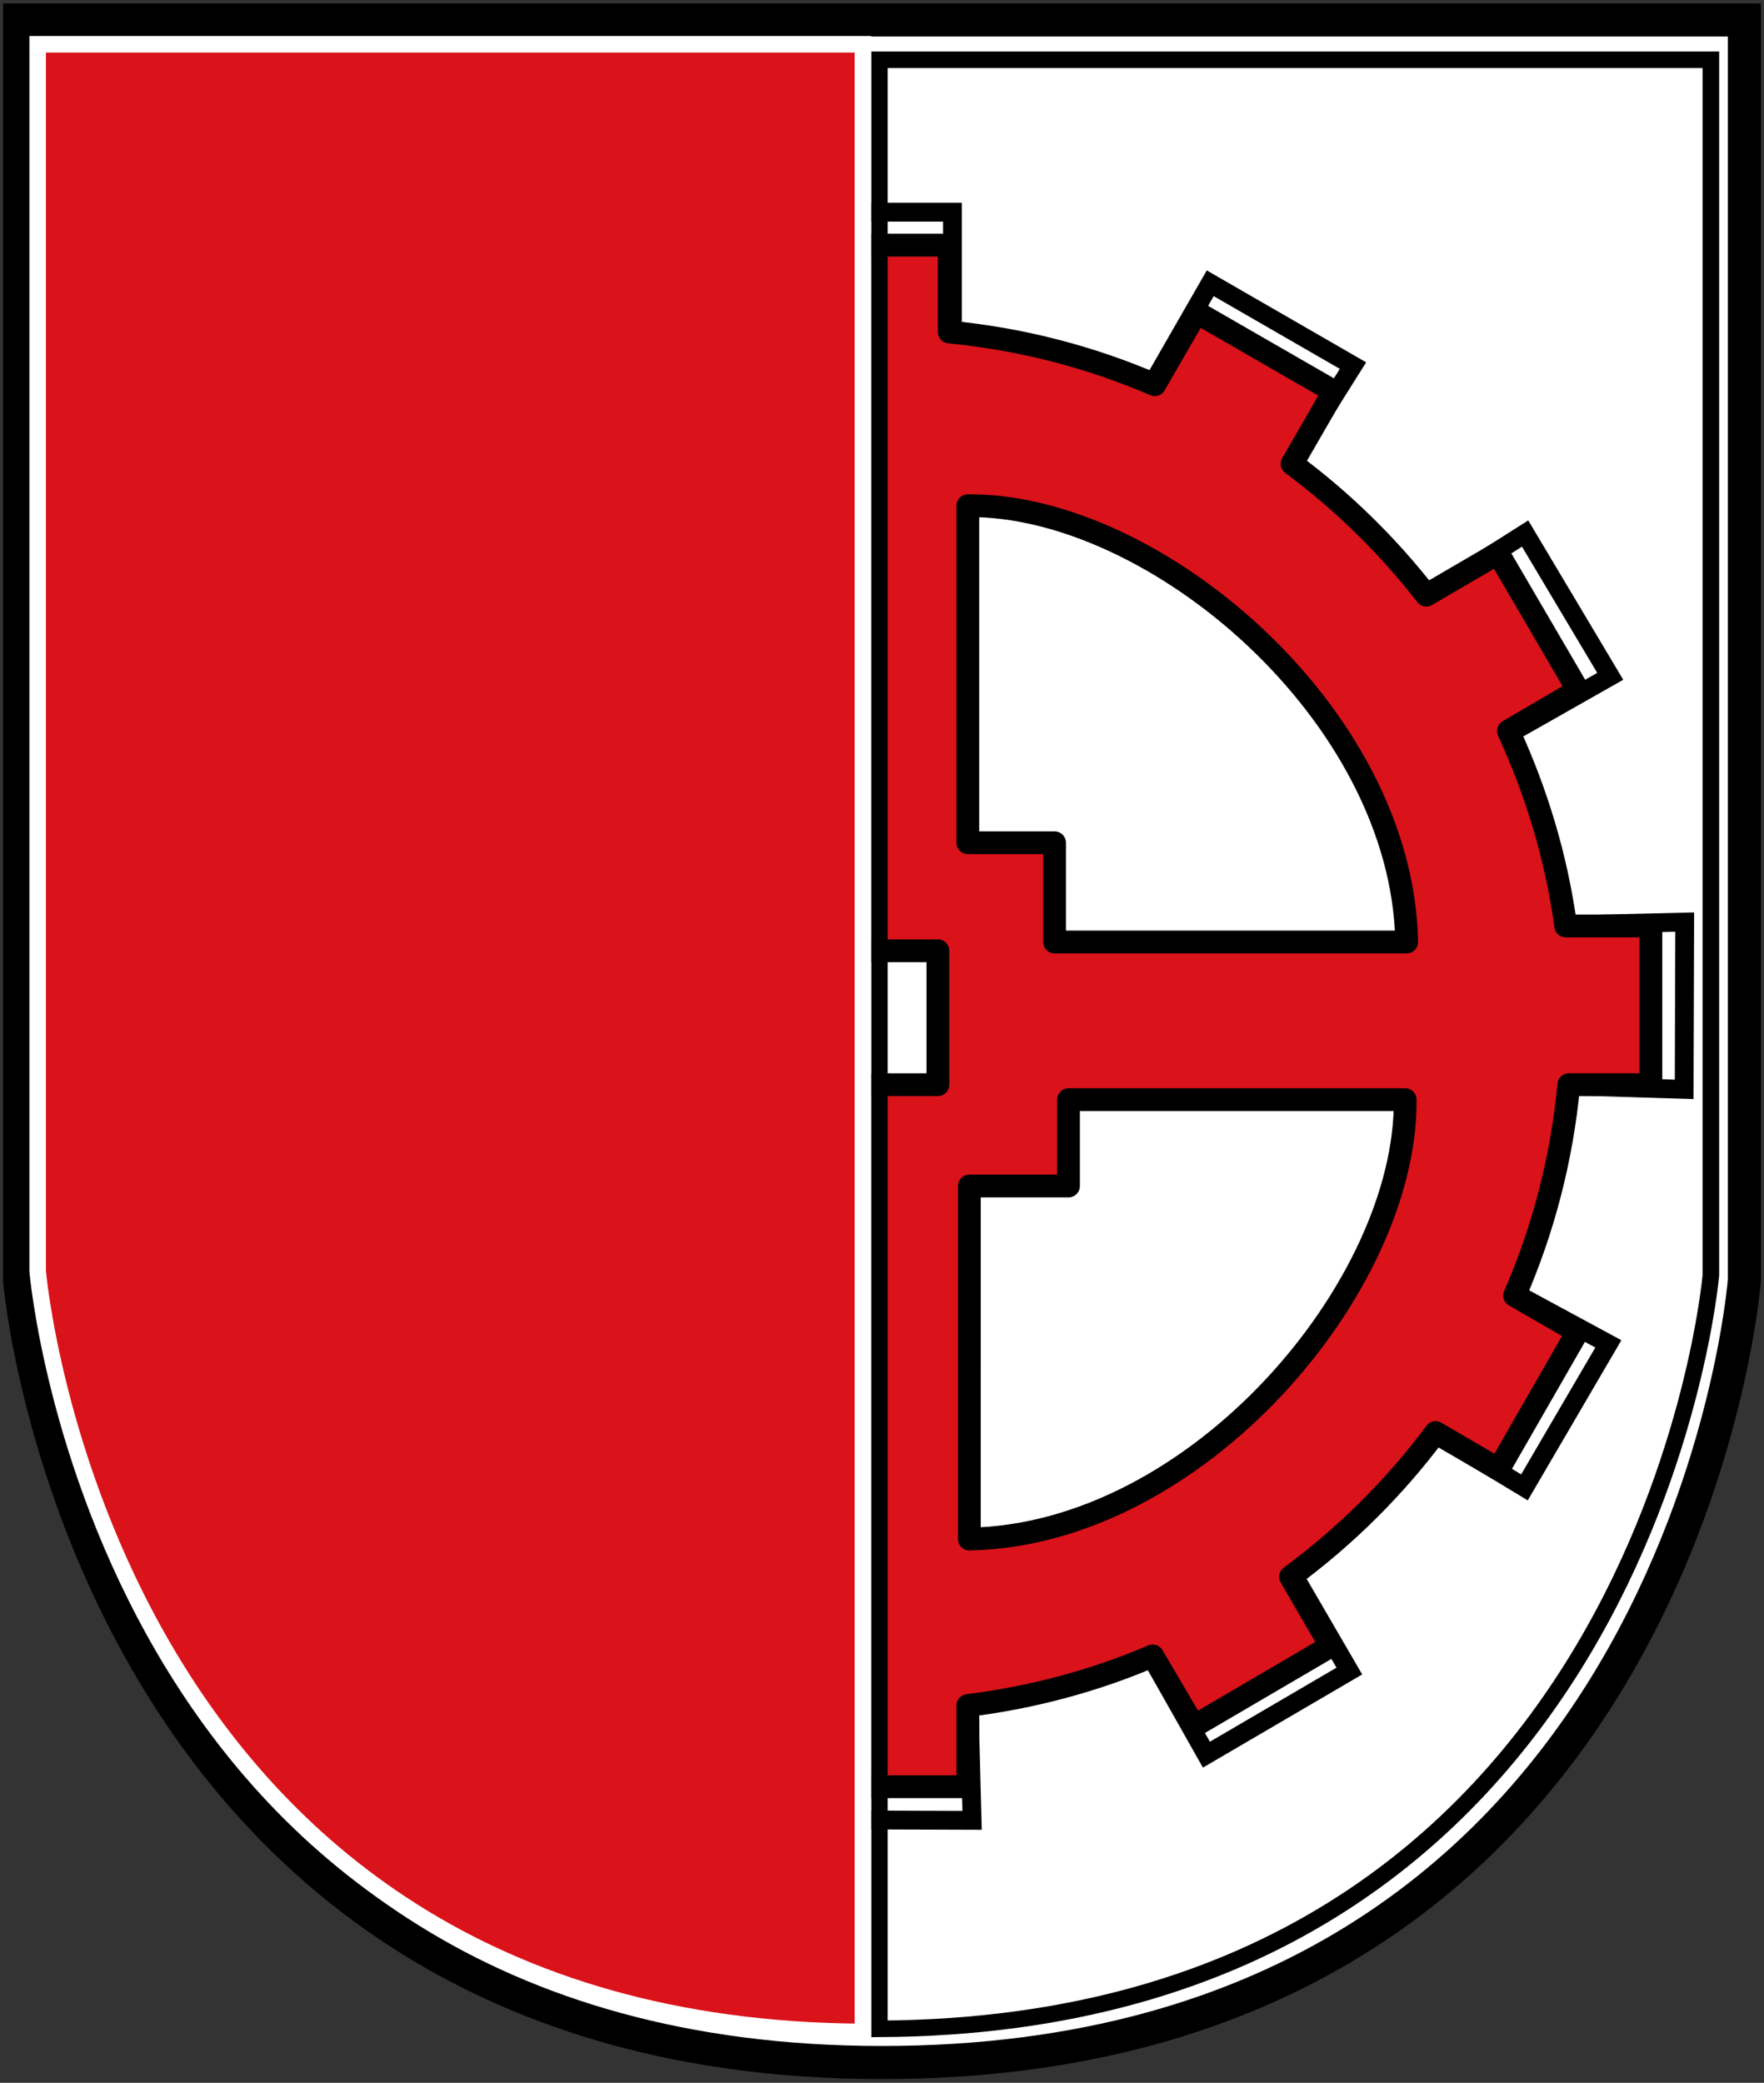 <?xml version="1.0" encoding="UTF-8" standalone="no"?>
<!-- Created with Inkscape (http://www.inkscape.org/) -->

<svg
   xmlns:dc="http://purl.org/dc/elements/1.1/"
   xmlns:cc="http://creativecommons.org/ns#"
   xmlns:rdf="http://www.w3.org/1999/02/22-rdf-syntax-ns#"
   xmlns:svg="http://www.w3.org/2000/svg"
   xmlns="http://www.w3.org/2000/svg"
   xmlns:sodipodi="http://sodipodi.sourceforge.net/DTD/sodipodi-0.dtd"
   xmlns:inkscape="http://www.inkscape.org/namespaces/inkscape"
   version="1.0"
   width="416"
   height="491"
   id="svg2"
   sodipodi:docname="DEU_Cadenberge_COA.svg"
   inkscape:version="0.92.3 (2405546, 2018-03-11)">
  <rect width="100%" height="100%" fill="#333333" stroke="none"/>
  <sodipodi:namedview
     pagecolor="#ffffff"
     bordercolor="#666666"
     borderopacity="1"
     objecttolerance="10"
     gridtolerance="10"
     guidetolerance="10"
     inkscape:pageopacity="0"
     inkscape:pageshadow="2"
     inkscape:window-width="1853"
     inkscape:window-height="1025"
     id="namedview21"
     showgrid="false"
     inkscape:zoom="1.1126012"
     inkscape:cx="60.296683"
     inkscape:cy="88.288889"
     inkscape:window-x="67"
     inkscape:window-y="27"
     inkscape:window-maximized="1"
     inkscape:current-layer="svg2" />
  <defs
     id="defs5" />
  <g
     id="g847"
     transform="matrix(3.578,0,0,3.581,-7.752,-7.665)">
    <path
       id="path2161"
       style="fill:#ffffff;fill-rule:evenodd;stroke:#000000;stroke-width:2.179;stroke-linecap:butt;stroke-linejoin:miter;stroke-miterlimit:4;stroke-dasharray:none;stroke-opacity:1"
       d="M 3.456,3.456 H 117.138 V 86.436 c 0,0 -3.973,51.482 -56.841,51.482 -52.461,0 -56.841,-51.482 -56.841,-51.482 z"
       inkscape:connector-curvature="0" />
    <g
       id="g2200"
       transform="matrix(1.089,0,0,1.089,-5.101,-5.101)">
      <path
         id="path2184"
         style="fill:#ffffff;fill-opacity:1;fill-rule:evenodd;stroke:#000000;stroke-width:1.138px;stroke-linecap:butt;stroke-linejoin:miter;stroke-opacity:1"
         d="m 27.992,44.868 -4.822,8.285 -8.288,-4.824 4.822,-8.285 z"
         inkscape:connector-curvature="0" />
      <path
         id="path2179"
         style="fill:#ffffff;fill-opacity:1;fill-rule:evenodd;stroke:#000000;stroke-width:1.138px;stroke-linecap:butt;stroke-linejoin:miter;stroke-opacity:1"
         d="m 64.32,19.477 h -9.586 v 9.589 h 9.586 z"
         inkscape:connector-curvature="0" />
      <path
         id="path2181"
         style="fill:#ffffff;fill-opacity:1;fill-rule:evenodd;stroke:#000000;stroke-width:1.138px;stroke-linecap:butt;stroke-linejoin:miter;stroke-opacity:1"
         d="m 88.562,28.751 -8.64,-4.977 -4.78,8.313 8.31,4.779 z"
         inkscape:connector-curvature="0" />
      <path
         id="path2183"
         style="fill:#ffffff;fill-opacity:1;fill-rule:evenodd;stroke:#000000;stroke-width:1.138;stroke-linecap:butt;stroke-linejoin:miter;stroke-miterlimit:4;stroke-dasharray:none;stroke-opacity:1"
         d="m 90.939,43.99 4.822,8.285 8.37,-4.741 -5.152,-8.632 z"
         inkscape:connector-curvature="0" />
      <path
         id="path2185"
         style="fill:#ffffff;fill-opacity:1;fill-rule:evenodd;stroke:#000000;stroke-width:1.138px;stroke-linecap:butt;stroke-linejoin:miter;stroke-opacity:1"
         d="m 99,62.62 v 9.586 l 9.606,0.298 0.033,-10.115 z"
         inkscape:connector-curvature="0" />
      <path
         id="path2191"
         style="fill:#ffffff;fill-opacity:1;fill-rule:evenodd;stroke:#000000;stroke-width:1.138px;stroke-linecap:butt;stroke-linejoin:miter;stroke-opacity:1"
         d="m 65.26,107.068 h -9.586 v 9.589 l 9.834,0.033 z"
         inkscape:connector-curvature="0" />
      <path
         id="path2187"
         style="fill:#ffffff;fill-opacity:1;fill-rule:evenodd;stroke:#000000;stroke-width:1.138px;stroke-linecap:butt;stroke-linejoin:miter;stroke-opacity:1"
         d="m 90.762,91.62 8.177,4.944 5.078,-8.676 -8.475,-4.58 z"
         inkscape:connector-curvature="0" />
      <path
         id="path2189"
         style="fill:#ffffff;fill-opacity:1;fill-rule:evenodd;stroke:#000000;stroke-width:1.138px;stroke-linecap:butt;stroke-linejoin:miter;stroke-opacity:1"
         d="m 74.967,104.37 4.723,8.351 8.651,-5.055 -4.822,-8.285 z"
         inkscape:connector-curvature="0" />
      <path
         id="path2174"
         style="fill:#ffffff;fill-opacity:1;fill-rule:evenodd;stroke:#000000;stroke-width:1.138px;stroke-linecap:butt;stroke-linejoin:miter;stroke-opacity:1"
         d="m 44.61,32.142 -4.822,-8.285 -8.288,4.824 4.822,8.285 z"
         inkscape:connector-curvature="0" />
      <path
         id="path2180"
         style="fill:#ffffff;fill-opacity:1;fill-rule:evenodd;stroke:#000000;stroke-width:1.138px;stroke-linecap:butt;stroke-linejoin:miter;stroke-opacity:1"
         d="m 11,62.62 v 9.586 H 20.59 V 62.62 Z"
         inkscape:connector-curvature="0" />
      <path
         id="path2172"
         style="fill:#ffffff;fill-opacity:1;fill-rule:evenodd;stroke:#000000;stroke-width:1.138px;stroke-linecap:butt;stroke-linejoin:miter;stroke-opacity:1"
         d="m 27.301,89.825 -4.822,-8.285 -8.288,4.824 4.822,8.285 z"
         inkscape:connector-curvature="0" />
      <path
         id="path2178"
         style="fill:#ffffff;fill-opacity:1;fill-rule:evenodd;stroke:#000000;stroke-width:1.138px;stroke-linecap:butt;stroke-linejoin:miter;stroke-opacity:1"
         d="m 32.191,107.825 4.822,-8.285 8.288,4.824 -4.822,8.285 z"
         inkscape:connector-curvature="0" />
      <path
         id="path2165"
         style="opacity:1;fill:#da121a;fill-opacity:1;stroke:#000000;stroke-width:1.377;stroke-linecap:round;stroke-linejoin:round;stroke-miterlimit:4;stroke-dasharray:none;stroke-dashoffset:0;stroke-opacity:1"
         d="M 54.562,21.469 V 26.875 c -3.948,0.516 -7.726,1.587 -11.25,3.125 l -2.594,-4.469 -8.281,4.844 2.594,4.438 c -3.379,2.523 -6.362,5.558 -8.844,8.969 l -4.812,-2.812 -4.812,8.281 4.906,2.875 c -1.393,3.31 -2.377,6.82 -2.875,10.5 H 13 v 9.594 h 5.406 c 0.338,3.611 1.145,7.088 2.344,10.375 l -4.875,2.844 4.812,8.281 4.375,-2.562 c 2.785,4.248 6.308,7.953 10.406,10.938 l -2.344,4.062 8.281,4.812 2.406,-4.125 c 3.714,1.565 7.708,2.601 11.875,3.031 v 4.781 H 65.25 V 109.75 c 3.925,-0.49 7.678,-1.498 11.188,-3 l 2.5,4.25 8.281,-4.844 -2.438,-4.188 C 88.115,99.514 91.087,96.567 93.562,93.25 l 3.812,2.219 4.781,-8.312 -3.812,-2.188 c 1.73,-3.967 2.862,-8.258 3.281,-12.75 h 4.969 V 62.625 H 101.438 C 100.872,58.47 99.663,54.518 97.969,50.844 L 102.188,48.375 97.344,40.094 93,42.625 c -2.338,-2.998 -5.068,-5.674 -8.125,-7.938 l 2.531,-4.375 -8.312,-4.781 -2.531,4.375 C 72.679,28.229 68.511,27.145 64.125,26.719 v -5.25 z m -0.75,15.75 v 20.375 h -5.219 v 6 H 27.25 c 0.252,-13.79 15.283,-26.481 26.562,-26.375 z m 11.438,0 c 11.279,-0.106 26.311,12.585 26.562,26.375 H 70.5 v -6 H 65.25 Z M 55.344,64.125 h 8.094 v 8.094 h -8.094 z m -28,9 H 47.75 v 5.219 h 5.969 V 99.688 C 39.929,99.436 27.238,84.404 27.344,73.125 Z m 44,0 h 20.375 c 0.106,11.279 -12.585,26.311 -26.375,26.562 V 78.344 h 6 z"
         inkscape:connector-curvature="0" />
    </g>
    <path
       id="path2220"
       style="fill:none;fill-opacity:1;fill-rule:evenodd;stroke:#000000;stroke-width:1.09;stroke-linecap:butt;stroke-linejoin:miter;stroke-miterlimit:4;stroke-dasharray:none;stroke-opacity:1"
       d="m 114.932,6.075 v 80.007 c 0,0 -4.251,49.358 -54.803,49.619 V 6.075 Z"
       inkscape:connector-curvature="0" />
    <path
       id="path2215"
       style="fill:#da121a;fill-opacity:1;fill-rule:evenodd;stroke:#ffffff;stroke-width:1.089;stroke-linecap:butt;stroke-linejoin:miter;stroke-miterlimit:4;stroke-dasharray:none;stroke-opacity:1"
       d="M 4.649,5.057 V 85.818 c 0,0 4.219,49.823 54.395,50.086 V 5.057 Z"
       inkscape:connector-curvature="0" />
  </g>
</svg>

